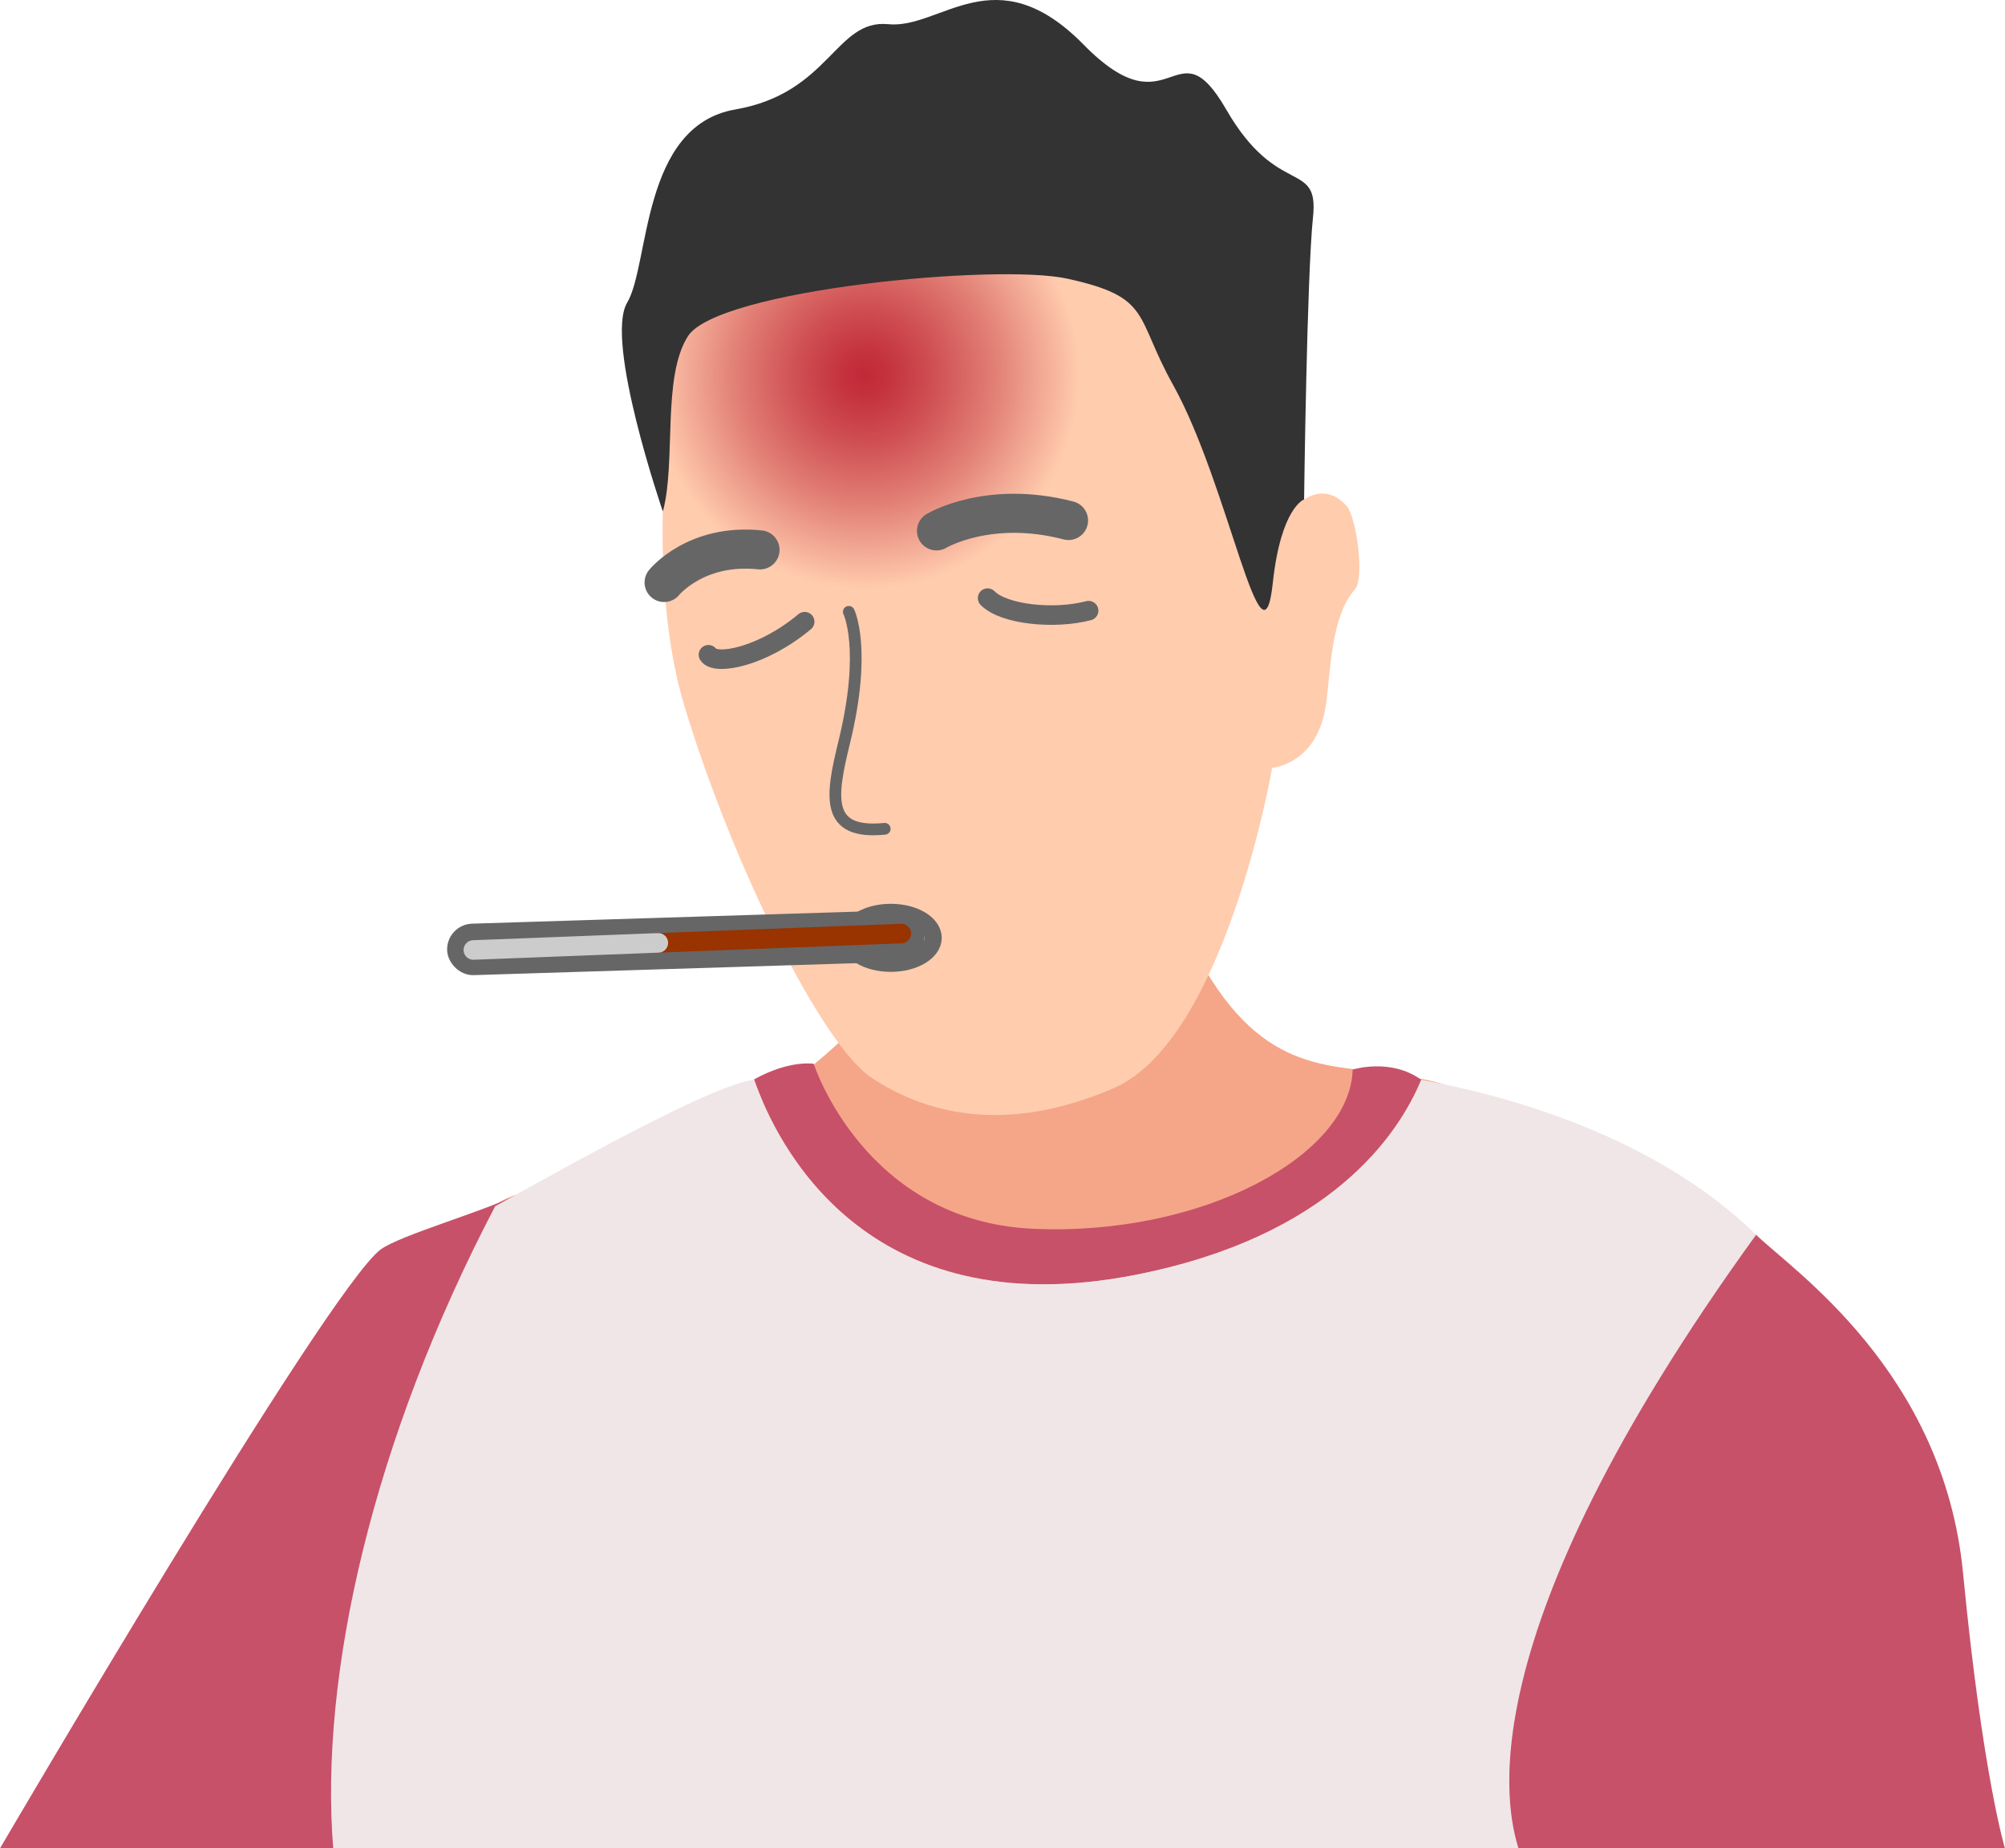 <svg xmlns="http://www.w3.org/2000/svg" xmlns:xlink="http://www.w3.org/1999/xlink" viewBox="0 0 512.94 472.81"><defs><style>.cls-1{fill:#f5a688;}.cls-2{fill:url(#radial-gradient);}.cls-3,.cls-5,.cls-6,.cls-7,.cls-8,.cls-9{fill:none;stroke-linecap:round;stroke-miterlimit:10;}.cls-3,.cls-5,.cls-6,.cls-7{stroke:#666;}.cls-3{stroke-width:4.39px;}.cls-4{fill:#333;}.cls-5{stroke-width:10px;}.cls-6{stroke-width:3px;}.cls-7,.cls-8,.cls-9{stroke-width:5px;}.cls-8{stroke:#930;}.cls-9{stroke:#ccc;}.cls-10{fill:#c75169;}.cls-11{fill:#f0e6e7;}</style><radialGradient id="radial-gradient" cx="221.36" cy="95.88" r="54.85" gradientUnits="userSpaceOnUse"><stop offset="0" stop-color="#c12937"/><stop offset="0.12" stop-color="#c5343f"/><stop offset="0.33" stop-color="#d05154"/><stop offset="0.61" stop-color="#e28076"/><stop offset="0.94" stop-color="#fbc0a6"/><stop offset="1" stop-color="#ffccae"/></radialGradient></defs><g id="Layer_2" data-name="Layer 2"><g id="Layer_12" data-name="Layer 12"><path class="cls-1" d="M302.16,235.85c16.43,37.45,34.6,36.26,50.89,38.47,20.66,2.8,19.56,4.12,24.68,9.87,18.56,20.81,15.15,65.49-2.72,88.17-43.14,54.76-238.13-7.69-249.45-60.51-2.74-12.8,54.39-2.81,101.37-58"/><path class="cls-2" d="M174.38,82.48s-11.41,57.87.68,98,35.06,86.74,47.94,95.24,33.17,15,61.82,2.68,40.64-82,40.64-82,11.33-.79,13.68-15.66c1.28-8.12,1.17-22.89,7.45-29.92,2.66-3,.33-18.57-2-21.3-5.4-6.2-10.94-1.7-10.94-1.7s-3.79-51.34-2-56.05S214.19,18.26,174.38,82.48Z"/><ellipse class="cls-3" cx="227.88" cy="239.9" rx="10.85" ry="6.51"/><path class="cls-4" d="M169.55,130.76s-14.94-43.48-9.11-53.32,3.5-45.26,27.68-49.44,25.6-23.15,39.11-21.81,27.39-17.8,50,5.24,23.4-6.1,36.5,16.62,23.75,12.66,22.18,27.48-2.28,72.23-2.28,72.23-5.9,2-8,21.28c-2.7,25.44-11.24-25-25.55-50.64-9.87-17.68-5.34-22.36-27-27.11C255,67.31,183.56,74.14,176,86c-6.69,10.44-3,32.12-6.4,44.76"/><path class="cls-5" d="M169.9,149s8.1-10.07,24.53-8.34"/><path class="cls-5" d="M239.58,135.8s13.27-8,33.78-2.66"/><path class="cls-6" d="M217.15,156.51s4.67,9.41-1.14,33.22c-3.42,14-5.09,23.8,10.33,22.28"/><path class="cls-7" d="M181.24,167.49c1.82,2.79,13.78.6,24.62-8.46"/><path class="cls-7" d="M252.66,153c4.16,4.21,17,5.52,25.84,3.21"/><rect class="cls-7" x="116.84" y="237.09" width="117.19" height="8.17" rx="4.09" transform="translate(-7.43 5.58) rotate(-1.79)"/><line class="cls-8" x1="168.42" y1="241.19" x2="230.58" y2="238.81"/><line class="cls-9" x1="121.1" y1="243.01" x2="168.42" y2="241.19"/><path class="cls-10" d="M290.45,326.12c49.92-9.8,67.3-35.83,73.15-49.9-7.81-5.68-17.55-2.62-17.55-2.62-.58,22-38.43,42.65-81.67,40.73s-56.21-42.21-56.21-42.21-6.11-1.07-15.28,4C198.63,292.56,221.34,339.67,290.45,326.12Z"/><path class="cls-10" d="M502.21,402.42c-5-51.71-43.78-77.59-52.94-86.56-36.49,0-87.28,102.87-60.81,157H512.94S507.21,454.12,502.21,402.42Z"/><path class="cls-10" d="M131.54,305.83C125,309.51,102.1,316,97.29,319.69,83.34,330.46,0,472.81,0,472.81H93.25C89.73,428.58,100.13,365.85,131.54,305.83Z"/><path class="cls-11" d="M388.46,472.81c-2.78-9.44-14.53-52.88,60.81-156.95-26.19-25.64-64.65-35.81-85.67-39.64-5.85,14.07-23.23,40.1-73.15,49.9-69.11,13.55-91.82-33.56-97.56-50-.95.21-1.91.44-2.85.7-11.47,3.2-36.58,16.8-63.36,31.74-31.42,60-45,120-41.43,164.27H388.46Z"/></g></g></svg>